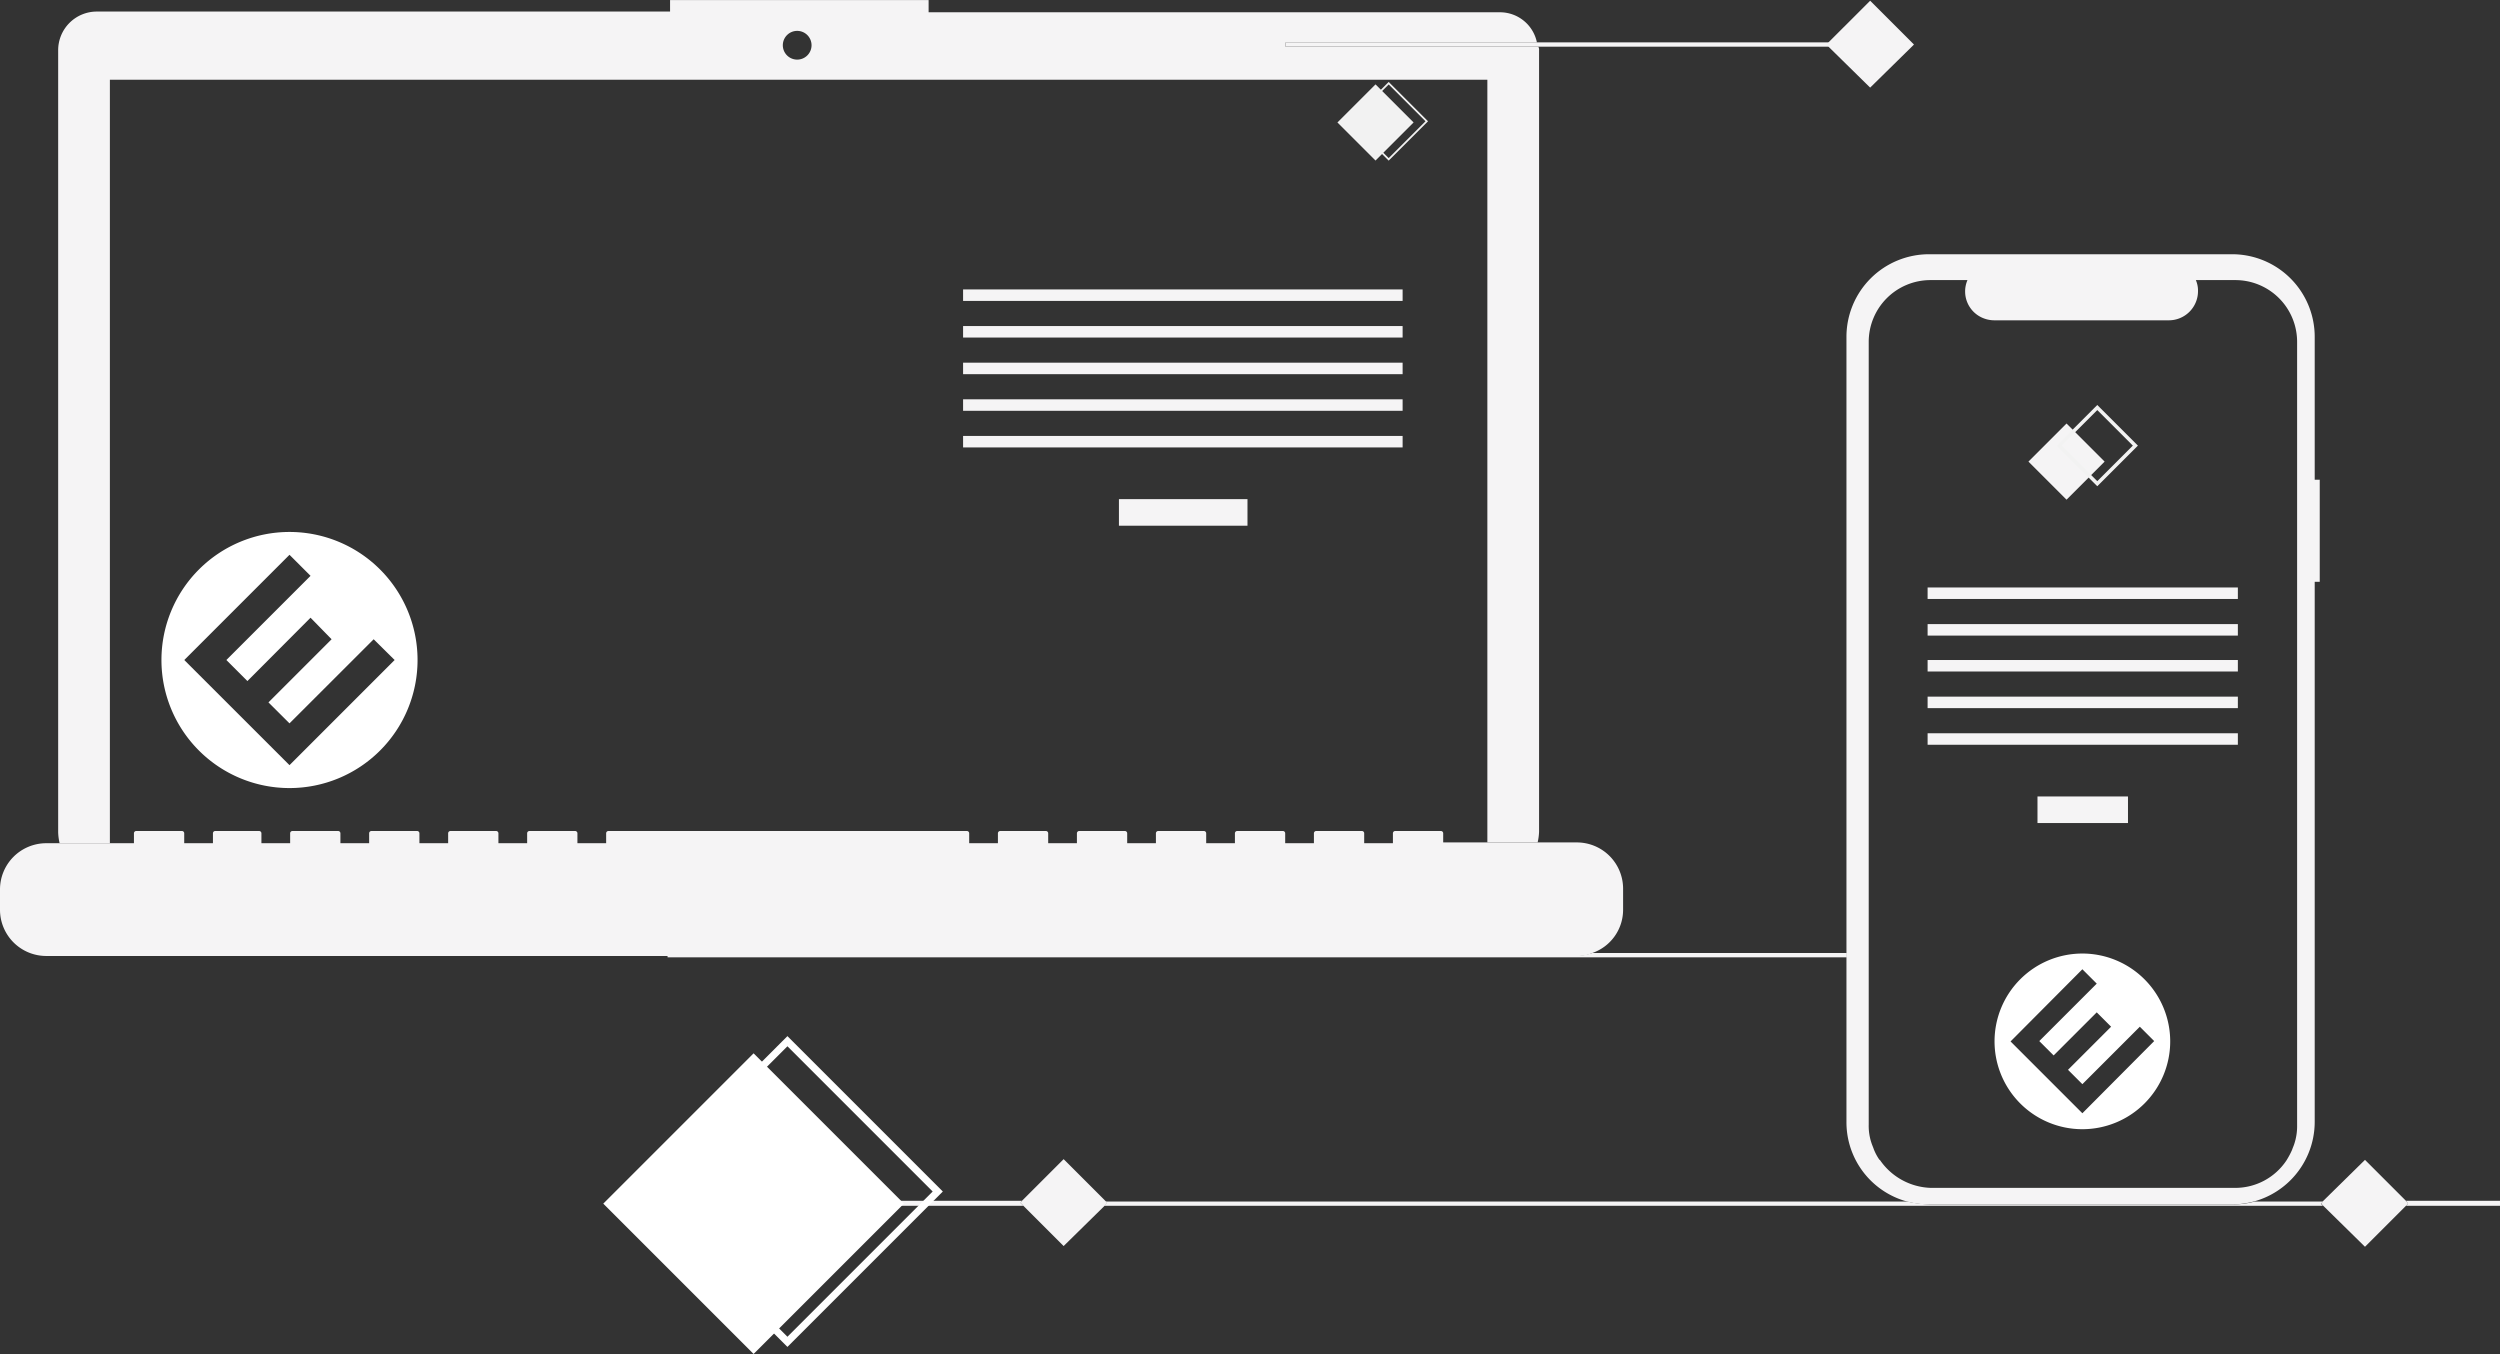 <svg id="Capa_1" data-name="Capa 1" xmlns="http://www.w3.org/2000/svg" viewBox="0 0 348.1 188.53"><rect x="0" y="0" width="348.1" height="188.53" fill="#333333" stroke="none"/><defs><style>.cls-1,.cls-5{fill:#f5f4f5;}.cls-2{fill:#f2f2f2;}.cls-3,.cls-4,.cls-7{fill:none;stroke-miterlimit:10;}.cls-3,.cls-4{stroke:#f2f2f2;}.cls-3{stroke-width:0.25px;}.cls-4{stroke-width:0.5px;}.cls-5{isolation:isolate;opacity:0.1;}.cls-6{fill:#fff;}.cls-7{stroke:#fff;}</style></defs><path class="cls-1" d="M221.75,132.69a7.79,7.79,0,0,1-2.1.4H93v.2h164.2v-.6Z" transform="translate(-0.05 0.01)"/><path class="cls-1" d="M15.35,11.09h191.8v106.2h7a7.72,7.72,0,0,0,.2-1.5V7a.9.9,0,0,0-.1-.5h-35.2v-.6h35a5.25,5.25,0,0,0-5.2-4.2h-79.5V0h-36v1.6H13.55A5.38,5.38,0,0,0,8.15,7h0v108.9a7.72,7.72,0,0,0,.2,1.5h7Zm95.7-6.8a2,2,0,1,1-2,2A2,2,0,0,1,111.05,4.29Z" transform="translate(-0.05 0.01)"/><rect class="cls-1" x="155.8" y="69.5" width="17.9" height="3.7"/><rect class="cls-1" x="134.1" y="40.3" width="61.2" height="1.6"/><rect class="cls-1" x="134.1" y="45.4" width="61.2" height="1.6"/><rect class="cls-1" x="134.1" y="50.5" width="61.2" height="1.6"/><rect class="cls-1" x="134.1" y="55.6" width="61.2" height="1.6"/><rect class="cls-1" x="134.1" y="60.7" width="61.2" height="1.6"/><rect class="cls-2" x="187.83" y="13.29" width="7.5" height="7.5" transform="translate(44.01 140.47) rotate(-45)"/><rect class="cls-3" x="189.66" y="13.12" width="7.5" height="7.5" transform="translate(44.67 141.72) rotate(-45)"/><path class="cls-1" d="M221.75,132.69a6.37,6.37,0,0,0,4.3-6.1v-2.9a6.44,6.44,0,0,0-6.4-6.4H201V116a.32.32,0,0,0-.3-.3h-6.4a.32.32,0,0,0-.3.3v1.4h-4V116a.32.32,0,0,0-.3-.3h-6.4a.32.32,0,0,0-.3.3v1.4h-4V116a.32.32,0,0,0-.3-.3h-6.4a.32.32,0,0,0-.3.3h0v1.4h-4V116a.32.32,0,0,0-.3-.3h-6.4a.32.32,0,0,0-.3.3v1.4h-4V116a.32.32,0,0,0-.3-.3h-6.4a.32.32,0,0,0-.3.3v1.4h-4V116a.32.32,0,0,0-.3-.3h-6.4a.32.32,0,0,0-.3.3v1.4h-4V116a.32.32,0,0,0-.3-.3H84.75a.32.32,0,0,0-.3.3v1.4h-4V116a.32.32,0,0,0-.3-.3h-6.4a.32.32,0,0,0-.3.3v1.4h-4V116a.32.32,0,0,0-.3-.3h-6.4a.32.32,0,0,0-.3.3v1.4h-4V116a.32.32,0,0,0-.3-.3h-6.4a.32.32,0,0,0-.3.3v1.4h-4V116a.32.32,0,0,0-.3-.3h-6.4a.32.32,0,0,0-.3.3v1.4h-4V116a.32.32,0,0,0-.3-.3H30a.32.32,0,0,0-.3.3v1.4h-4V116a.32.32,0,0,0-.3-.3H19a.32.32,0,0,0-.3.3v1.4H6.45a6.44,6.44,0,0,0-6.4,6.4v2.9a6.44,6.44,0,0,0,6.4,6.4h213.3A4.48,4.48,0,0,0,221.75,132.69Z" transform="translate(-0.05 0.01)"/><polygon class="cls-1" points="179 6.5 214.2 6.5 257 6.5 257 5.9 214.1 5.9 179 5.9 179 6.5"/><polygon class="cls-1" points="335 167.2 335.3 167.6 335 167.9 348.1 167.9 348.1 167.2 335 167.2"/><path class="cls-1" d="M323.55,167.29H314a11,11,0,0,1-3.1.4h-42.2a15.46,15.46,0,0,1-3.1-.4H154l.2.2-.4.4h169.7l-.3-.3Z" transform="translate(-0.05 0.01)"/><polygon class="cls-1" points="142.3 167.2 124 167.2 124 167.9 142.5 167.9 142.1 167.5 142.3 167.2"/><polygon class="cls-1" points="153.9 167.2 148.1 161.4 142.3 167.2 142.1 167.5 142.5 167.9 148.1 173.5 153.8 167.9 154.2 167.5 153.9 167.2"/><polygon class="cls-1" points="266.2 5.9 260.4 0.1 254.6 5.9 254.4 6.2 254.7 6.6 260.4 12.2 266.1 6.6 266.5 6.2 266.2 5.9"/><polygon class="cls-1" points="335 167.2 329.3 161.5 323.5 167.2 323.2 167.6 323.5 167.9 329.3 173.6 335 167.9 335.3 167.6 335 167.2"/><path class="cls-1" d="M268.65,167.69h42.2a11.5,11.5,0,0,0,11.5-11.5h0V81h.7V66.79h-.7V46.89a11.5,11.5,0,0,0-11.5-11.5h-42.2a11.5,11.5,0,0,0-11.5,11.5h0v109.3A11.44,11.44,0,0,0,268.65,167.69Zm-6.9-6.2a7.14,7.14,0,0,1-.8-1.5c-.1-.3-.2-.5-.3-.8a7.46,7.46,0,0,1-.4-2.6h0v-109a8.6,8.6,0,0,1,8.6-8.6H274a4,4,0,0,0,2.2,5.3,4.15,4.15,0,0,0,1.6.3H302a4.06,4.06,0,0,0,4.1-4.1,3.65,3.65,0,0,0-.3-1.5h5.5a8.6,8.6,0,0,1,8.6,8.6h0v109.1h0a7.83,7.83,0,0,1-.4,2.6c-.1.3-.2.5-.3.8a10.93,10.93,0,0,1-.8,1.5,8.56,8.56,0,0,1-7.1,3.8h-42.4a8.92,8.92,0,0,1-7.1-3.9Z" transform="translate(-0.05 0.01)"/><rect class="cls-1" x="283.7" y="110.9" width="12.6" height="3.7"/><rect class="cls-1" x="268.4" y="81.8" width="43.2" height="1.6"/><rect class="cls-1" x="268.4" y="86.9" width="43.2" height="1.6"/><rect class="cls-1" x="268.4" y="91.9" width="43.2" height="1.6"/><rect class="cls-1" x="268.4" y="97" width="43.2" height="1.6"/><rect class="cls-1" x="268.4" y="102.1" width="43.2" height="1.6"/><rect class="cls-1" x="284.05" y="60.51" width="7.5" height="7.5" transform="translate(38.8 222.34) rotate(-45)"/><rect class="cls-4" x="288.32" y="58.28" width="7.5" height="7.5" transform="translate(41.64 224.71) rotate(-45)"/><path class="cls-1" d="M260.25,156.69a7.83,7.83,0,0,0,.4,2.6A7.83,7.83,0,0,1,260.25,156.69Z" transform="translate(-0.05 0.01)"/><path class="cls-5" d="M260.25,156.69a7.83,7.83,0,0,0,.4,2.6A7.83,7.83,0,0,1,260.25,156.69Z" transform="translate(-0.05 0.01)"/><path class="cls-1" d="M319.85,156.69h0a7.83,7.83,0,0,1-.4,2.6A7.83,7.83,0,0,0,319.85,156.69Z" transform="translate(-0.05 0.01)"/><path class="cls-5" d="M319.85,156.69h0a7.83,7.83,0,0,1-.4,2.6A7.83,7.83,0,0,0,319.85,156.69Z" transform="translate(-0.05 0.01)"/><rect class="cls-6" x="90.18" y="152.78" width="29.6" height="29.6" transform="translate(-87.8 123.33) rotate(-45)"/><rect class="cls-7" x="94.89" y="151.1" width="29.6" height="29.6" transform="translate(-85.23 126.16) rotate(-45)"/><path class="cls-6" d="M40.36,74.06A17.83,17.83,0,1,0,58.19,91.89,17.83,17.83,0,0,0,40.36,74.06Zm0,32.47L25.71,91.89,40.36,77.24l2.93,2.93L31.57,91.89l2.93,2.93L43.29,86,46.22,89l-8.79,8.79,2.93,2.92L52.08,89,55,91.89Z" transform="translate(-0.05 0.01)"/><path class="cls-6" d="M290,132.76A12.23,12.23,0,1,0,302.23,145,12.24,12.24,0,0,0,290,132.76ZM290,155l-10-10,10-10.05,2,2-8,8,2,2,6-6,2,2-6,6,2,2,8-8,2,2Z" transform="translate(-0.05 0.01)"/></svg>